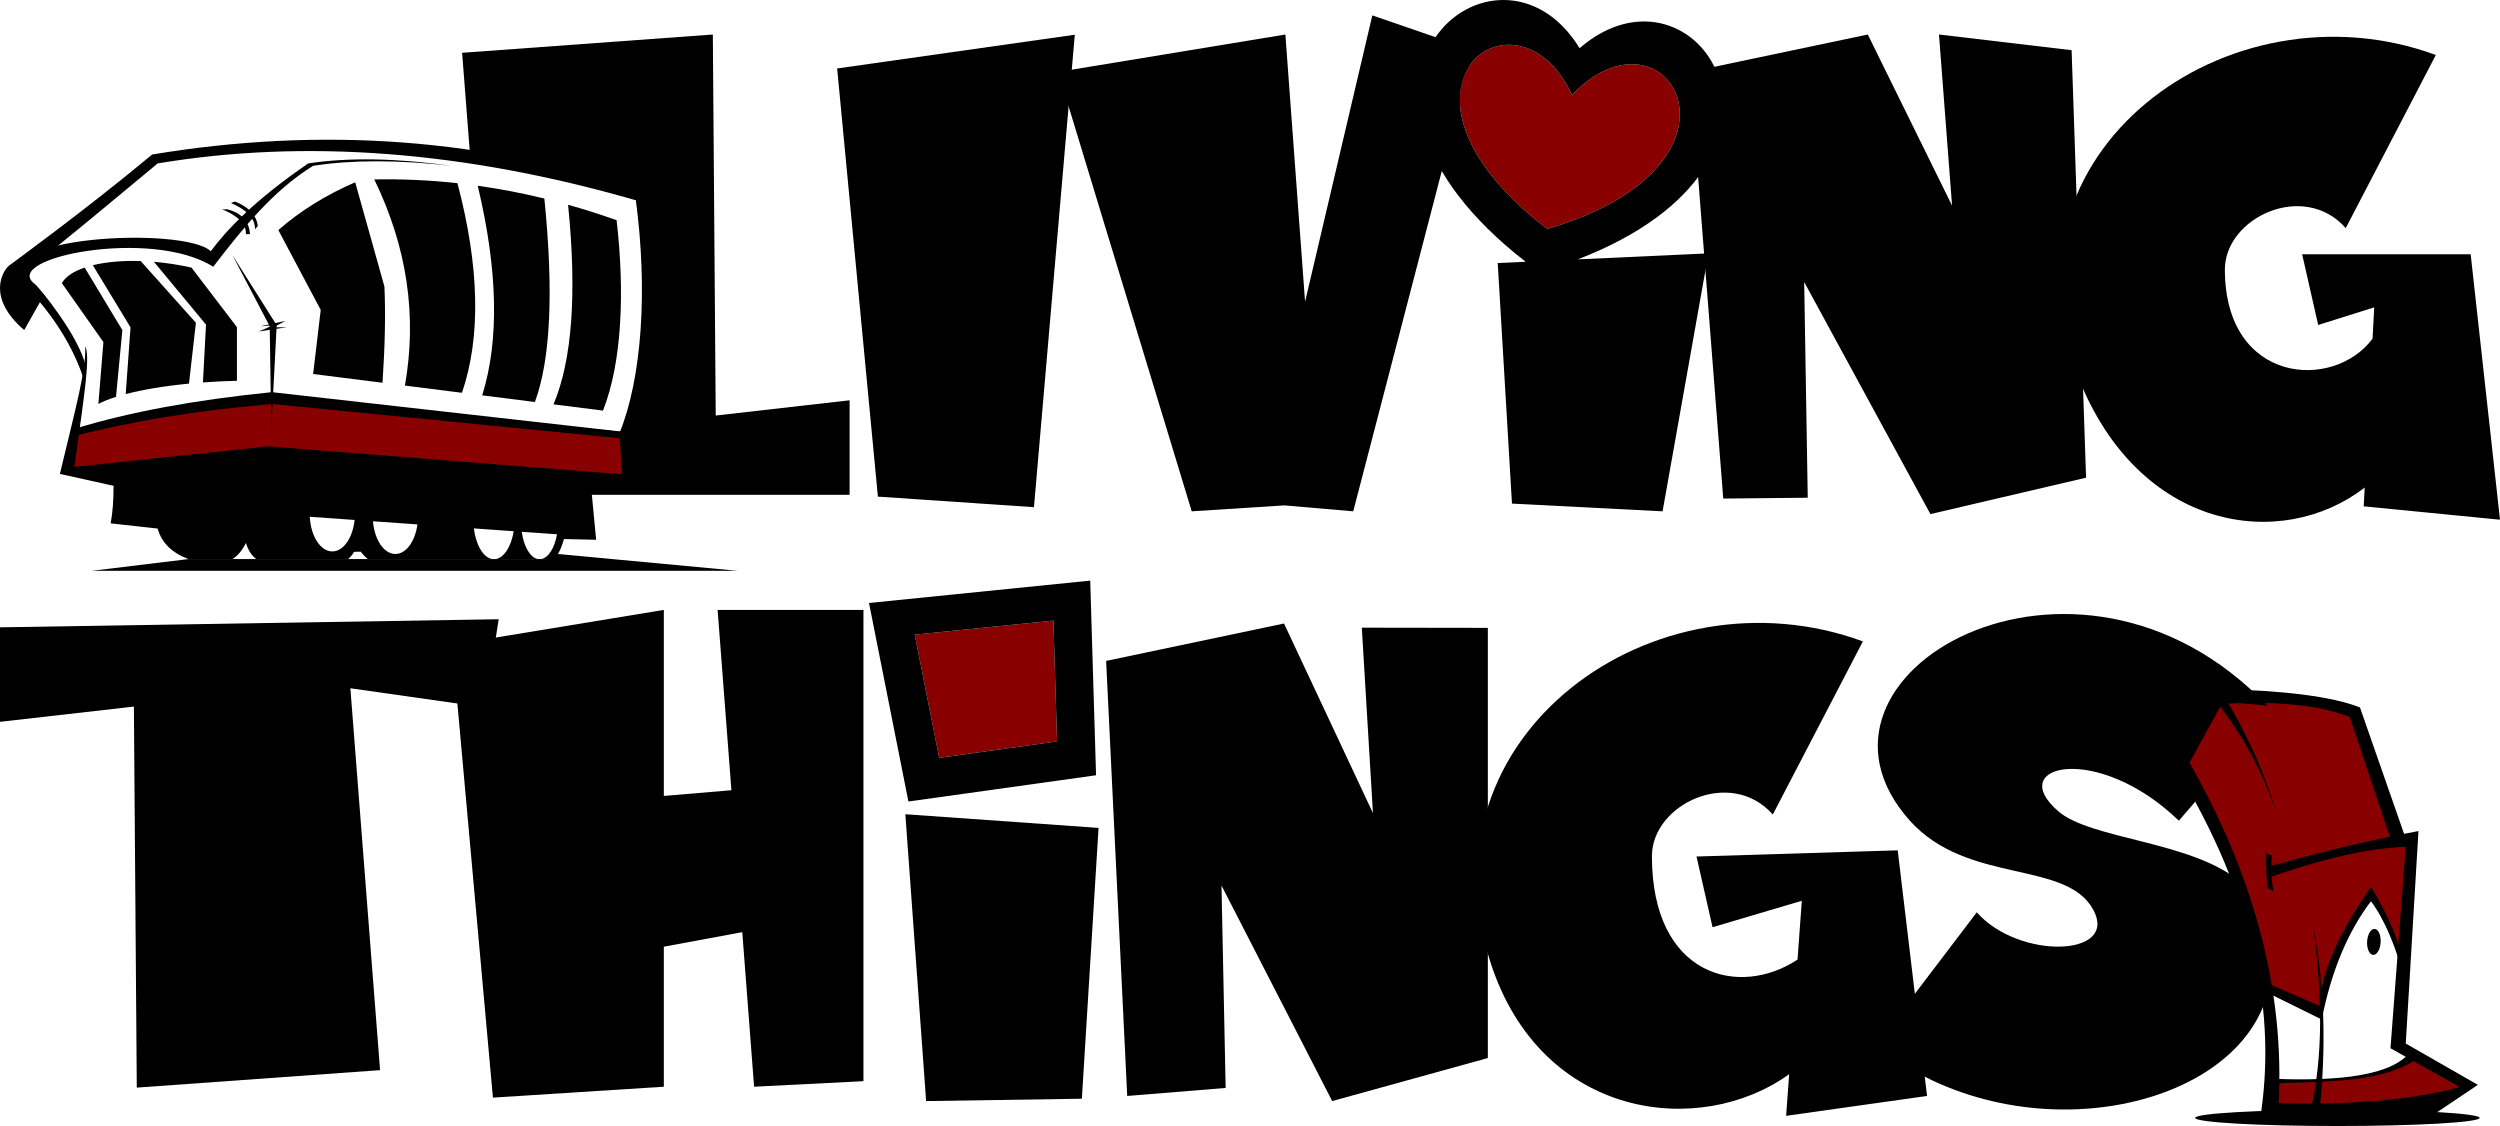 <svg xmlns="http://www.w3.org/2000/svg"
viewBox="0 0 615 277">

<style>
    
:root {
    --outline-color: #000;
    --title-color: #800;
    /*
    */
}

</style>
<g id="ikon">

  <g fill="#800">

    <path d=" M 154.694 106.399 L 66.734 97.895 L 18.284 105.751 L 16.935 116.58 L 155.635 117.398 L 154.694 106.399 Z " />

    <path d=" M 231.037 186.436 L 225.027 156.116 L 259.146 152.671 L 260.038 182.38 L 231.037 186.436 Z " />
        
    <path d="
    M 546.535 172.554
    Q 565 170 579.942 175.652
    L 590.312 207.592
    L 593.008 207.384
    L 591.349 236.627 L 583.053 220.036 C 576.212 230.839 571.992 240.521 570.402 249.071 L 557.336 242.642 C 555.625 227.361 548.984 208.906 537.425 187.267 L 546.535 172.554 Z " />
        
    <path d=" M 594.356 259.415 L 607.007 267.504 L 601.822 270.615 L 569.676 273.933 L 558.061 273.311 L 558.891 265.637 L 571.128 265.845 C 582.337 265.077 590.076 262.938 594.356 259.415 Z " />
        

    <path d=" M 386.71 23.349 C 410.132 -1.173 434.98 40.511 380.602 56.318 C 335.571 21.715 373.167 -5.922 386.71 23.349 Z " />

</g>
  
  <g id="LivingThings">
    <path d=" M 558.155 243.045 C 551.446 273.649 495.758 284.816 461.465 257.089 L 486.288 224.43 C 496.582 236.108 521.098 235.426 515.01 223.913 C 508.412 211.436 484.039 217.722 469.833 201.892 C 437.774 166.17 510.615 124.232 557.757 173.595 L 546.535 172.554 L 537.425 187.267 C 538.898 190.025 540.292 192.731 541.605 195.385 L 535.993 201.892 C 516.06 182.586 492.968 188.065 506.363 199.591 C 514.391 206.498 538.849 206.893 550.817 216.707 C 554.3 226.198 556.461 234.834 557.336 242.642 L 558.155 243.045 Z " fill="#000"/>

    <path d=" M 442.191 236.059 L 443.247 221.591 L 421.288 228.095 L 417.342 210.702 L 466.838 209.183 L 474.054 269.606 L 439.387 274.491 L 440.134 264.244 C 418.274 280.025 379.27 275.459 366.717 236.921 C 348.383 180.636 407.304 139.055 458.269 157.785 L 436.108 200.375 C 425.815 188.696 406.371 197.764 406.371 210.629 C 406.371 240.222 427.843 245.563 442.191 236.059 Z " fill="#000"/>

    <path d=" M 366.009 260.278 L 366.009 260.278 L 327.719 270.864 L 300.487 217.84 L 301.509 267.635 L 277.296 269.606 L 272.108 162.584 L 272.108 162.584 L 272.108 162.584 L 315.867 153.38 L 337.746 200.023 L 335.004 154.406 L 366.009 154.453 L 366.009 260.278 L 366.009 260.278 Z " fill="#000"/>

    <path d=" M 231.037 186.436 L 225.027 156.116 L 259.146 152.671 L 260.038 182.38 L 231.037 186.436 L 231.037 186.436 Z  M 223.47 197.169 L 213.777 148.335 L 268.193 142.833 L 269.631 190.713 L 223.47 197.169 L 223.47 197.169 Z  M 270.244 203.665 L 222.716 200.302 L 227.829 270.864 L 266.139 270.285 L 270.244 203.665 Z " fill-rule="evenodd" fill="#000"/>

    <path d=" M 182.598 229.308 L 163.303 232.888 L 163.303 267.332 L 121.259 270.014 L 111.212 158.602 L 163.303 150.036 L 163.303 195.8 L 179.927 194.394 L 176.533 150.036 L 212.409 150.036 L 212.409 265.971 L 185.507 267.332 L 182.598 229.308 Z " fill="#000"/>

    <path d=" M 119.253 174.022 L 86.191 169.312 L 93.498 263.255 L 33.648 267.552 L 32.938 173.819 L 0 177.568 L 0 154.322 L 122.68 152.332 L 119.253 174.022 Z " fill="#000"/>

    <path d=" M 583.649 83.309 L 584.055 75.611 L 570.274 79.946 L 566.328 62.553 L 607.785 62.553 L 615 127.848 L 581.473 124.555 L 581.716 119.935 C 561.418 135.659 526.216 130.93 511.185 92.661 C 489.497 37.445 548.25 -5.206 599.215 13.525 L 577.054 56.114 C 566.761 44.436 547.282 53.504 547.317 66.369 C 547.393 94.536 574.094 96.201 583.649 83.309 Z " fill="#000"/>

    <path d=" M 513.174 117.513 L 474.884 126.464 L 443.83 69.379 L 444.705 122.441 L 423.919 122.646 L 415.714 17.694 L 415.714 17.694 L 415.714 17.694 L 459.473 8.489 L 480.208 50.584 L 476.991 8.489 L 509.615 12.35 L 513.174 117.513 Z " fill="#000"/>

    <path d=" M 375.304 64.392 L 368.44 64.708 L 371.945 123.887 L 408.995 125.786 L 420.28 62.327 L 388.143 63.803 C 451.376 39.327 417.41 -13.112 388.578 11.858 L 388.578 11.858 C 368.508 -20.955 318.434 20.143 375.304 64.392 Z  M 386.71 23.349 C 410.132 -1.173 434.98 40.511 380.602 56.318 C 335.571 21.715 373.167 -5.922 386.71 23.349 L 386.71 23.349 Z " fill-rule="evenodd" fill="#000"/>

    <path d=" M 321.048 74.231 L 316.203 8.489 L 260.302 17.694 L 293.166 125.786 L 315.939 124.324 L 332.897 125.786 L 359.118 25.021 C 359.018 21.567 359.879 18.621 361.378 16.336 L 362.415 12.35 L 337.593 3.784 L 321.048 74.231 Z " fill="#000"/>

    <path d=" M 264.401 8.542 L 205.939 16.841 L 215.963 122.171 L 254.354 124.769 L 264.401 8.542 Z " fill="#000"/>

    <path d=" M 121.786 117.198 L 122.138 121.719 L 209.005 121.719 L 209.005 98.473 L 176.067 102.222 L 175.357 8.489 L 113.68 12.989 L 115.614 37.854 Q 125.78 39.261 158.07 48.95 C 160.581 69.522 159.357 88.671 154.372 106.368 L 154.694 106.399 L 155.635 117.398 L 121.786 117.198 Z " fill="#000"/>

  </g>
  
  <g id="trainCar">

    <path d=" M 116.568 129.987 C 117.076 134.073 118.884 137.175 121.091 137.533 L 121.091 137.533 L 90.508 137.533 Q 89.597 136.825 88.718 135.714 L 87.114 135.747 Q 86.532 136.757 85.627 137.533 L 85.627 137.533 L 63.067 137.533 L 63.067 137.533 Q 61.35 136.32 60.5 133.568 Q 59.093 136.386 57.163 137.533 L 46.362 137.533 C 42.257 135.99 39.729 133.484 38.785 130.023 L 27.216 128.747 C 27.697 126.279 27.936 123.197 27.939 119.509 L 14.734 116.58 C 18.787 99.615 21.191 91.054 20.969 85.158 C 22.19 87.742 20.965 95.72 18.284 114.848 L 65.912 109.801 L 154.795 116.809 L 157.188 119.238 L 145.505 120.767 L 146.65 132.783 L 138.729 132.602 Q 138.591 133.108 138.442 133.568 L 138.442 133.568 L 138.442 133.568 C 137.828 135.475 137.084 136.797 136.211 137.533 L 133.135 137.533 L 133.135 137.533 C 134.941 137.217 136.447 134.765 137.028 131.435 L 128.352 130.821 C 128.847 134.46 130.425 137.198 132.34 137.533 L 121.947 137.533 C 124.027 137.196 125.753 134.42 126.37 130.68 L 116.568 129.987 Z  M 87.228 127.91 L 87.228 127.91 C 86.781 132.304 84.495 135.654 81.746 135.654 C 78.837 135.654 76.447 131.901 76.206 127.13 L 87.228 127.91 Z  M 102.687 129.004 L 102.687 129.004 C 102.13 133.165 99.911 136.278 97.261 136.278 C 94.449 136.278 92.122 132.773 91.751 128.23 L 102.687 129.004 Z " fill-rule="evenodd" fill="#000"/>

    <path d=" M 5.952 81.203 L 10.382 73.347 L 8.49 71.349 L 5.171 77.053 C 0.825 72.733 1.649 67.658 5.1 66.914 C 7.285 66.443 17.7 57.72 38.785 40.201 C 75.205 34.132 114.421 37.157 156.423 49.269 C 159.368 71.482 157.922 93.036 152.356 106.631 L 153.082 116.782 L 157.197 119.238 L 155.544 107.045 C 161.903 91.889 163.526 68.892 158.967 47.514 C 119.64 33.737 78.546 31.194 37.44 38.004 C 20.809 51.851 2.856 64.835 2.195 65.37 C 0.804 66.494 -3.513 73.065 5.952 81.203 Z " fill="#000"/>

    <path d=" M 75.819 40.201 C 62.425 49.392 55.73 56.596 51.852 61.799 C 45.33 55.596 -4.799 58.011 5.742 69.8 C 7.236 71.47 16.469 80.359 20.663 93.447 L 21.067 90.112 C 19.649 83.026 9.78 70.783 8.49 69.8 C 0.154 63.447 37.237 55.958 52.456 65.621 C 59.843 55.993 67.251 46.838 77.031 40.785 C 86.561 39.309 97.894 39.311 111.023 40.785 C 97.409 38.892 85.677 38.699 75.819 40.201 Z " fill="#000"/>

    <path d=" M 18.776 105.357 C 31.792 101.399 47.46 98.438 66.879 96.468 L 154.502 106.358 L 154.502 108.011 L 66.879 99.368 C 47.704 101.052 31.708 103.729 17.781 107.389 L 18.776 105.357 Z " fill="#000"/>

    <path d=" M 30.926 96.943 C 34.931 95.898 40.181 94.978 46.489 94.37 L 46.489 94.37 L 48.193 79.403 L 34.603 64.214 C 30.121 64.072 26.083 64.448 22.838 65.244 L 32.11 80.534 L 30.926 96.943 Z  M 28.539 97.626 C 26.738 98.192 25.284 98.782 24.203 99.368 L 25.441 84.162 L 15.226 69.666 C 16.079 68.074 18.049 66.765 20.823 65.826 L 30.1 81.203 L 28.539 97.626 Z  M 49.923 94.079 C 52.556 93.885 55.348 93.744 58.288 93.669 L 58.288 80.481 L 47.105 65.827 C 43.941 65.119 40.834 64.653 37.871 64.404 L 50.676 79.854 L 49.923 94.079 L 49.923 94.079 Z " fill-rule="evenodd" fill="#000"/>

    <path d=" M 133.911 48.84 C 128.453 47.509 122.991 46.461 117.523 45.694 L 117.523 45.694 C 122.48 66.465 122.851 83.655 118.625 97.255 L 131.587 98.892 C 135.447 88.398 136.224 71.716 133.911 48.84 Z  M 139.748 50.369 C 143.729 51.487 147.708 52.754 151.684 54.171 C 153.729 71.923 152.997 89.178 148.337 101.008 L 136.167 99.471 C 140.753 88.572 141.943 72.201 139.748 50.369 Z  M 112.534 45.062 C 105.72 44.319 98.898 44.009 92.069 44.136 L 92.069 44.136 C 100.133 60.714 102.65 77.624 99.611 94.854 L 113.645 96.626 C 118.331 82.865 117.966 65.681 112.534 45.062 L 112.534 45.062 Z  M 87.379 44.842 C 80.202 47.94 73.9 51.856 68.468 56.596 L 78.896 76.239 L 77.031 92.002 L 94.097 94.158 C 94.712 85.046 94.87 77.155 94.566 70.478 L 87.379 44.842 L 87.379 44.842 L 87.379 44.842 Z " fill-rule="evenodd" fill="#000"/>

    <path d=" M 57.157 62.732 L 68.064 80 L 66.734 105.751 L 66.352 80.26 L 57.157 62.732 Z " fill="#000"/>

    <path d=" M 4.926 65.22 L 1.882 68.019 L 1.145 70.965 L 3.895 78.036 L 5.467 78.93 L 9.183 72.094 L 4.926 65.22 Z " fill="#000"/>

    <path d=" M 46.362 137.533 L 22.532 140.424 L 181.533 140.424 L 137.177 136.278 L 134.405 137.533 Z " fill="#000"/>

    <path d=" M 60.5 57.596 C 60.575 55.168 58.634 53.138 54.681 51.499 L 55.927 51.499 C 59.415 52.39 61.27 54.425 61.499 57.596 L 60.5 57.596 Z " fill="#000"/>

    <path d=" M 62.719 56.388 C 62.796 53.817 60.824 51.667 56.811 49.932 L 57.813 49.572 Q 62.938 51.622 63.426 55.619 L 62.719 56.388 Z " fill="#000"/>

    <path d=" M 63.995 80.267 L 70.268 78.93 L 67.232 80.534 L 70.634 80.481 L 63.628 81.551 L 67.232 80 L 63.995 80.267 Z " fill="#000"/>

  </g>

  <g id="morris">

    <ellipse cx="575" cy="275" rx="35" ry="2" fill="#000"/>
    
    <path d="
    M 556 275.141
    C 560 250 555 221.205 535 188.5
    L 545.283 169.5
    Q 570.261 170 580.548 174.02
    L 591.815 206.308
    L 588.059 206.308
    L 578.044 176.4
    Q 567 172 546.535 173.168
    L 538.606 187.607
    C 555.4 217.1 562.63 246.282 560.307 275.141
    L 556.968 275.141
    Z " fill="#000"/>

    <path d="
    M 558.911 210.54
    L 557.472 209.902
    C 557.359 213.264 557.512 216.153 557.941 218.558
    L 559.283 219.228
    C 558.712 216.408 558.585 213.516 558.911 210.54 Z " fill="#000"/>

    <path d="
    M 558 213.194
    C 570.13 209.852 581.673 206.934 594.945 204.43
    L 591.815 256.71
    L 609.552 266.876
    L 597.241 275.141
    L 593.902 275.141 L 605.145 267.448 L 588.059 257.866 L 591.815 208.304
    C 581.912 208.722 571.405 211.26 558 215.907
    
    Z " fill="#000"/>

    <path d=" M 600.853 271.375 L 597.566 275.141 L 595.602 275.141 L 556.968 275.141 L 560.307 271.375 C 578.465 271.971 594.485 270.422 605.926 267.205 L 600.853 271.375 Z " fill="#000"/>

    <path d=" M 545.5 173 Q 555 185 560 200 Q 556 186 547 171 Z " fill="#000"/>

    <path d=" M 569.071 227.931 C 572.005 243.231 572.167 258.293 570.628 273.107 L 568.436 273.107 C 571.581 259.508 571.239 244.453 569.071 227.931 Z " fill="#000"/>

    <path d=" M 591.815 237.673 C 589.762 230.484 586.906 224.006 583.26 218.228 C 575.555 229.268 570.987 239.012 570.628 247.452 L 558.012 242 L 558.012 244.311 L 571.158 250.807 C 573.481 238.862 577.691 228.986 583.26 221.714 C 586.609 226.161 589.457 232.927 591.815 242 L 591.815 237.673 Z " fill="#000"/>

    <path d=" M 594.474 260.518 L 592.785 258.923 C 588.236 264.565 575.508 266.019 559.472 265.386 L 559.472 266.524 C 573.329 266.021 586.348 266.181 594.474 260.518 Z " fill="#000"/>

    <path d=" M 585.641 231.803 C 585.739 230.042 585.072 228.57 584.152 228.519 C 583.232 228.468 582.405 229.856 582.307 231.617 C 582.209 233.379 582.876 234.85 583.796 234.901 C 584.716 234.953 585.543 233.564 585.641 231.803 Z " fill="#000"
      />
      

  </g>

</g>

</svg>